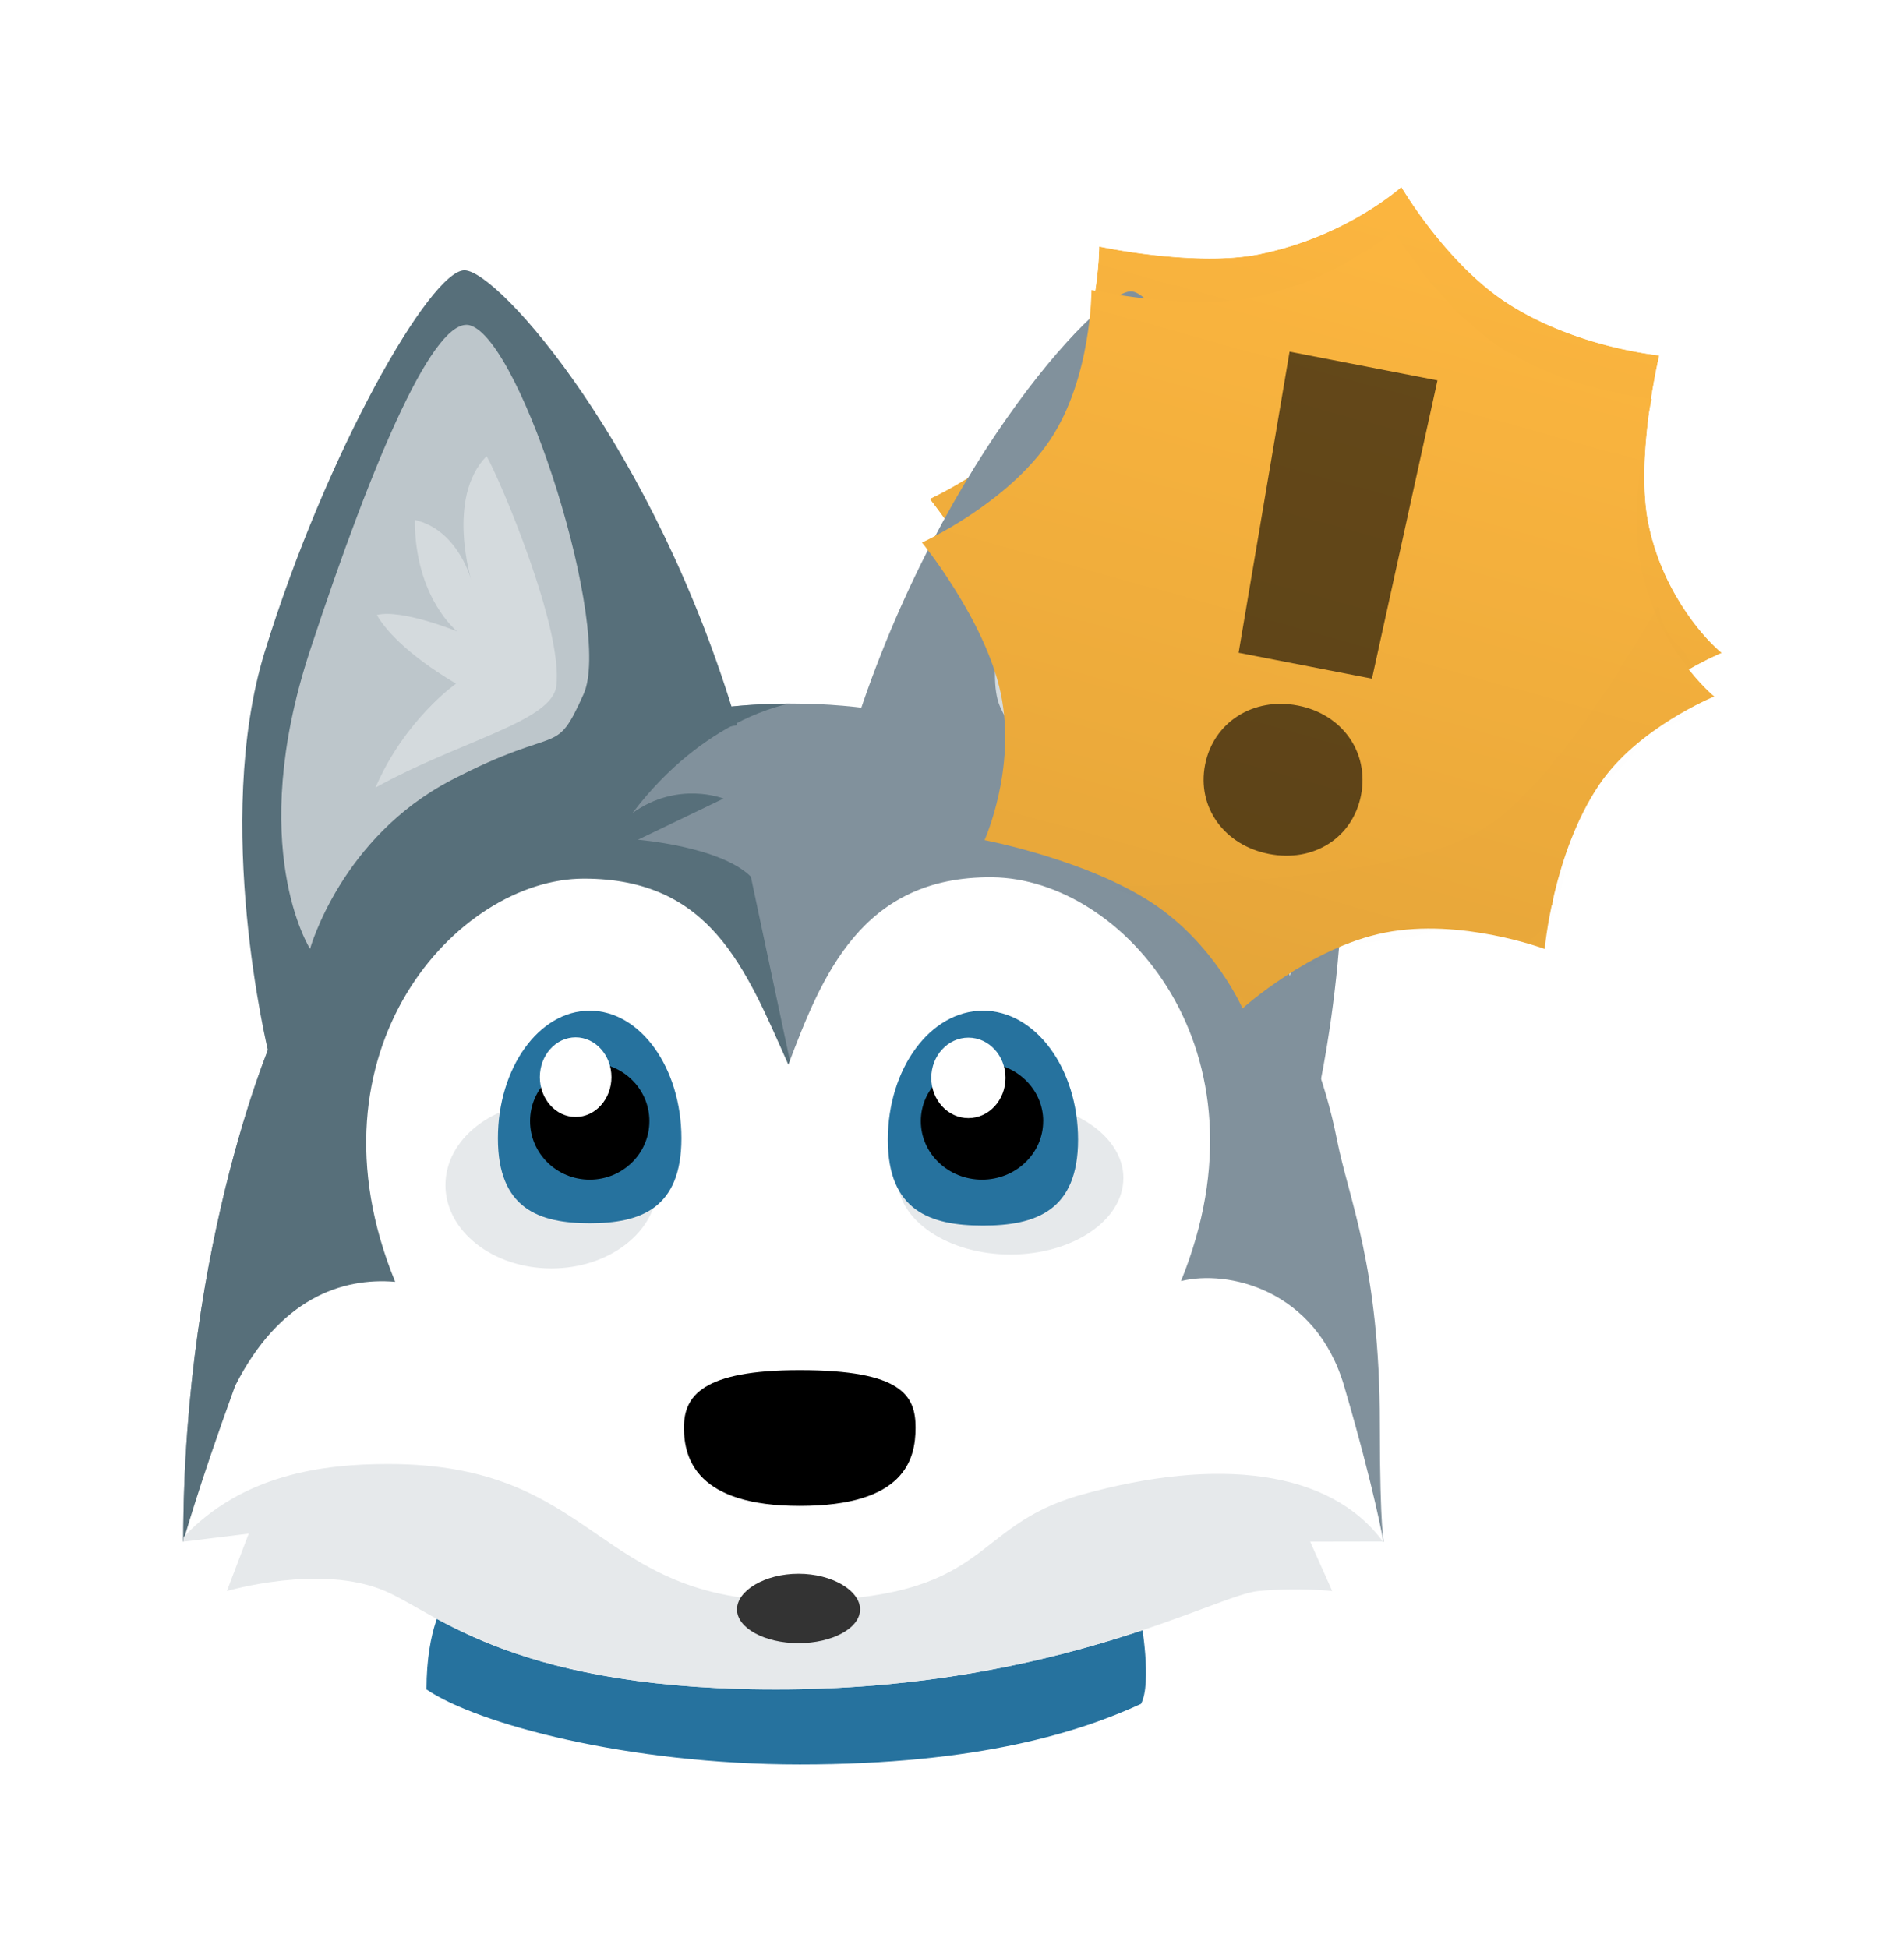 <svg xmlns="http://www.w3.org/2000/svg" xmlns:xlink="http://www.w3.org/1999/xlink" width="43" height="44" viewBox="0 0 43 44">
    <defs>
        <filter id="a" width="124.3%" height="123.1%" x="-12.2%" y="-11.5%" filterUnits="objectBoundingBox">
            <feOffset in="SourceAlpha" result="shadowOffsetOuter1"/>
            <feGaussianBlur in="shadowOffsetOuter1" result="shadowBlurOuter1" stdDeviation=".5"/>
            <feColorMatrix in="shadowBlurOuter1" result="shadowMatrixOuter1" values="0 0 0 0 0 0 0 0 0 0 0 0 0 0 0 0 0 0 0.4 0"/>
            <feMerge>
                <feMergeNode in="shadowMatrixOuter1"/>
                <feMergeNode in="SourceGraphic"/>
            </feMerge>
        </filter>
        <path id="b" d="M14.062 37.538c4.074 0 6.359-.748 7.706-1.367.255-.474 0-1.892 0-1.892L6.05 33.856s-.418.583-.418 1.987c1.142.781 4.56 1.695 8.43 1.695"/>
        <path id="c" d="M27.244 32.511c.021.016-.082-.186-.082-2.661 0-3.557-.703-5.077-.965-6.408-1.102-5.579-6.04-9.865-12.327-9.865-5.303 0-9.83 3.055-11.623 7.357C2.235 20.918.138 25.62.138 32.507c1.907-1.62 4.776-1.354 13.989-1.354 9.213 0 13.117 1.358 13.117 1.358z"/>
        <path id="d" d="M12.957 17.486c-.69-.683-2.55-.833-2.55-.833l1.933-.93s-1.027-.412-2.055.327c1.623-2.146 3.516-2.47 3.567-2.473-5.296.008-9.814 3.06-11.605 7.356C2.235 20.917.138 25.62.138 32.507c.831-.706 1.846-1.054 3.49-1.222l10.224-9.58"/>
        <path id="e" d="M1.124 33.622s2.12-.626 3.574 0c1.18.507 2.975 2.277 9.106 2.22 6.132-.057 9.69-2.137 10.614-2.22.924-.085 1.669 0 1.669 0l-.498-1.115 1.655.004s-.209-1.209-.888-3.52c-.645-2.194-2.638-2.633-3.685-2.369 2.117-5.202-1.3-9.09-4.26-9.121-2.96-.03-3.857 2.249-4.607 4.233-.974-2.195-1.757-4.203-4.618-4.203-2.861 0-6.398 3.89-4.261 9.106-1.2-.101-2.615.377-3.616 2.354-.842 2.316-1.17 3.516-1.17 3.516l1.478-.182-.493 1.297z"/>
        <path id="f" d="M27.23 32.503c-1.183-1.61-3.708-1.922-6.804-1.057-2.587.722-1.977 2.383-6.506 2.398-4.53.014-4.394-3.092-9.16-3.092-1.483 0-3.283.243-4.611 1.646l-.01.11 1.478-.183-.493 1.297s2.12-.626 3.574 0c1.18.507 2.975 2.277 9.106 2.22 6.132-.057 9.69-2.137 10.614-2.22.925-.085 1.669 0 1.669 0l-.498-1.115 1.64-.004z"/>
        <path id="g" d="M14.034 34.798c.768 0 1.39-.34 1.39-.762 0-.42-.622-.805-1.39-.805-.767 0-1.39.384-1.39.805 0 .421.623.762 1.39.762z"/>
        <path id="h" d="M16.677 29.93c0 .716-.24 1.768-2.615 1.768-2.315 0-2.616-1.052-2.616-1.768 0-.717.42-1.298 2.616-1.298 2.315 0 2.615.58 2.615 1.298"/>
        <path id="i" d="M7.5 16.334c2.282-1.98 5.227-2.84 5.227-2.84-2.49-6.039-6.435-9.646-7.198-9.574-.764.073-2.675 4.415-3.586 9.037-.78 3.96 1.029 8.999 1.029 8.999s1.933-3.37 4.529-5.622z"/>
        <path id="j" d="M19.571 16.09c-1.16-1.023-4.517-1.973-4.517-1.973 2.491-6.038 6.699-9.767 7.462-9.695.763.073 2.411 4.536 3.321 9.159.78 3.96-.972 9.189-.972 9.189s-1.548-3.376-5.294-6.68z"/>
        <linearGradient id="l" x1="57.772%" x2="50%" y1="4.145%" y2="100%">
            <stop offset="0%" stop-color="#FBB53F"/>
            <stop offset="100%" stop-color="#E6A639"/>
        </linearGradient>
        <path id="k" d="M23.061 3.857c1.861-.757 2.88-2.112 2.88-2.112s1.314 1.495 2.831 2.112c1.705.693 3.613.51 3.613.51s-.098 2.396.495 3.802c.741 1.758 2.174 2.525 2.174 2.525s-1.566 1.02-2.174 2.462c-.727 1.722-.495 3.866-.495 3.866s-1.992-.333-3.613.326c-1.601.652-2.831 2.295-2.831 2.295s-.898-1.316-2.475-1.957c-1.645-.67-3.97-.664-3.97-.664s.406-1.716-.274-3.326c-.655-1.553-2.394-3.002-2.394-3.002s1.718-1.218 2.394-2.82c.659-1.562.275-3.508.275-3.508s2.203.045 3.564-.509z"/>
        <filter id="m" width="110.6%" height="119.8%" x="-2.6%" y="-2.7%" filterUnits="objectBoundingBox">
            <feOffset dy="1" in="SourceAlpha" result="shadowOffsetOuter1"/>
            <feColorMatrix in="shadowOffsetOuter1" result="shadowMatrixOuter1" values="0 0 0 0 0 0 0 0 0 0 0 0 0 0 0 0 0 0 0.3 0"/>
            <feMerge>
                <feMergeNode in="shadowMatrixOuter1"/>
                <feMergeNode in="SourceGraphic"/>
            </feMerge>
        </filter>
        <path id="n" d="M6.552 2.247C8.413 1.49 9.432.136 9.432.136s1.314 1.494 2.832 2.111c1.704.694 3.612.51 3.612.51s-.098 2.397.495 3.802c.742 1.759 2.175 2.526 2.175 2.526s-1.567 1.02-2.175 2.461c-.726 1.722-.495 3.867-.495 3.867s-1.992-.334-3.612.326c-1.602.65-2.832 2.295-2.832 2.295s-.898-1.317-2.475-1.958c-1.645-.67-3.969-.663-3.969-.663s.405-1.716-.274-3.326C2.058 10.533.319 9.085.319 9.085s1.719-1.219 2.395-2.821c.658-1.562.274-3.507.274-3.507s2.203.044 3.564-.51z"/>
    </defs>
    <g fill="none" fill-rule="evenodd" filter="url(#a)" transform="translate(4 2)">
        <g stroke-linecap="round" stroke-linejoin="round">
            <g transform="translate(0 .314)">
                <use fill="#FFF" xlink:href="#b"/>
                <path stroke="#FFF" stroke-width="2.534" d="M14.062 38.806c-3.736 0-7.583-.848-9.145-1.917l-.552-.378v-.668c0-.746.099-1.382.27-1.912.12-.366.258-.636.384-.813l.392-.547 17.422.468.182 1.016c.018.1.043.257.067.453.031.252.054.504.062.747.022.612-.029 1.086-.26 1.516l-.201.374-.386.177c-2.049.942-4.605 1.484-8.235 1.484z"/>
            </g>
            <g transform="translate(0 .314)">
                <use fill="#FFF" xlink:href="#c"/>
                <path stroke="#FFF" stroke-width="2.534" d="M1.099 20.394c2.046-4.846 7.09-8.084 12.771-8.084 6.746 0 12.323 4.571 13.57 10.887.058.293.406 1.608.42 1.668.376 1.52.57 2.999.57 4.985 0 .96.015 1.637.04 2.086a6.145 6.145 0 0 0 .037.433c.012.05.012.05-.022.41-.11.476-.11.476-1.06.987-.291-.032-.471-.053-.592-.073l-.005.015a8.857 8.857 0 0 0-.645-.18 26.854 26.854 0 0 0-2.242-.444c-2.593-.414-5.85-.663-9.814-.663-.966 0-1.803-.003-3.143-.009-7.628-.032-8.888.095-10.025 1.061l-2.088 1.774v-2.74c0-3.128.409-6.055 1.09-8.692.241-.933.501-1.768.76-2.48a16.025 16.025 0 0 1 .346-.874l.032-.067z"/>
            </g>
            <g transform="translate(0 .314)">
                <use fill="#FFF" xlink:href="#d"/>
                <path stroke="#FFF" stroke-width="2.534" d="M13.737 14.92a4.156 4.156 0 0 0-.501.218c-.311.16-.619.359-.917.603-.357.291-.7.647-1.023 1.073l-1.01-.764-.74-1.03a3.479 3.479 0 0 1 3.266-.472l2.668 1.072-4.524 2.175-.447-2.406a8.711 8.711 0 0 1 1.81.352c.557.175 1.027.402 1.4.725.045.039.088.078.13.12l.269.266 1.122 5.289L4.182 32.503l-.426.043c-1.422.145-2.194.414-2.797.927l-2.088 1.775v-2.74c0-3.129.409-6.056 1.09-8.693.241-.934.501-1.768.76-2.48a16.027 16.027 0 0 1 .346-.874l.032-.067c2.043-4.84 7.077-8.076 12.75-8.084l.084 2.532c.082-.006.017.009-.06.033a3.254 3.254 0 0 0-.136.044z"/>
            </g>
            <g transform="translate(0 .314)">
                <use fill="#FFF" xlink:href="#e"/>
                <path stroke="#FFF" stroke-width="2.534" d="M-.315 33.84l-1.268.156.499-1.823c.045-.167.138-.48.284-.94.24-.753.544-1.646.918-2.675l.06-.14c.77-1.52 1.847-2.467 3.082-2.856-1.095-4.861 1.949-9.298 5.926-9.298 2.207 0 3.475.771 4.572 2.54 1.06-1.79 2.376-2.594 4.666-2.57 3.992.04 6.958 4.367 5.941 9.177 1.411.369 2.694 1.48 3.207 3.223.304 1.034.54 1.935.717 2.697.108.467.174.79.204.965l.257 1.486-1.205-.003.603 1.352-2.204-.25a8.143 8.143 0 0 0-1.412.002c-.043.004-2.076.759-3.063 1.06a26.6 26.6 0 0 1-7.653 1.166c-3.316.03-5.698-.43-7.624-1.286-.648-.287-1.925-1.007-1.994-1.037a2.355 2.355 0 0 0-.725-.161 5.784 5.784 0 0 0-1.51.103c-.232.044-.401.086-.48.11l-2.451.722.653-1.72z"/>
            </g>
            <g transform="translate(0 .314)">
                <use fill="#FFF" xlink:href="#f"/>
                <path stroke="#FFF" stroke-width="2.534" d="M27.54 33.77l.608 1.36-2.204-.25a8.143 8.143 0 0 0-1.412.002c-.043.005-2.076.76-3.063 1.06a26.6 26.6 0 0 1-7.653 1.167c-3.316.03-5.698-.43-7.624-1.286-.648-.287-1.925-1.007-1.994-1.037a2.355 2.355 0 0 0-.725-.161 5.784 5.784 0 0 0-1.51.103c-.232.044-.401.086-.48.11l-2.451.722.653-1.72-.957.118.149-1.57.011-.118.044-.43.297-.313c1.425-1.505 3.243-2.041 5.53-2.042 2.285 0 3.52.492 5.38 1.769l.09.062c1.422.976 2.14 1.266 3.686 1.261 2.048-.007 2.677-.236 3.696-1.03l.083-.066c.83-.647 1.414-.983 2.39-1.256 3.617-1.01 6.627-.567 8.167 1.527l1.479 2.012-2.19.005z"/>
            </g>
            <g transform="translate(0 .314)">
                <use fill="#FFF" xlink:href="#g"/>
                <path stroke="#FFF" stroke-width="2.534" d="M14.034 36.066c-1.374 0-2.657-.704-2.657-2.03 0-1.307 1.296-2.072 2.657-2.072 1.362 0 2.658.765 2.658 2.072 0 1.326-1.283 2.03-2.658 2.03z"/>
            </g>
            <g transform="translate(0 .314)">
                <use fill="#FFF" xlink:href="#h"/>
                <path stroke="#FFF" stroke-width="2.534" d="M17.944 29.93c0 1.827-1.223 3.035-3.882 3.035-2.612 0-3.883-1.229-3.883-3.035 0-1.738 1.336-2.565 3.883-2.565 2.628 0 3.882.808 3.882 2.565z"/>
            </g>
            <g transform="rotate(6 4.246 13.094)">
                <use fill="#FFF" xlink:href="#i"/>
                <path stroke="#FFF" stroke-width="2.534" d="M8.331 17.291a16.701 16.701 0 0 0-1.668 1.693 25.84 25.84 0 0 0-1.889 2.49 25.038 25.038 0 0 0-.703 1.112l-1.365 2.38-.927-2.582a15.734 15.734 0 0 1-.21-.642 26.56 26.56 0 0 1-.442-1.623C.722 18.425.48 16.726.481 15.116c0-.848.07-1.652.219-2.404.992-5.037 2.986-9.89 4.71-10.053 1.959-.186 6.223 4.858 8.488 10.351l.538 1.304-1.353.396c-.204.06-.591.192-1.098.402-.85.352-1.7.786-2.487 1.302-.42.276-.811.569-1.167.877z"/>
            </g>
            <g transform="rotate(-6 23.537 13.752)">
                <use fill="#FFF" xlink:href="#j"/>
                <path stroke="#FFF" stroke-width="2.534" d="M18.733 17.04c-.279-.245-.893-.57-1.705-.902a23.475 23.475 0 0 0-1.599-.58 21.393 21.393 0 0 0-.72-.222l-1.369-.387.543-1.315c2.252-5.46 6.773-10.66 8.753-10.473 1.705.162 3.373 4.735 4.444 10.175.163.826.234 1.72.224 2.674-.017 1.56-.246 3.21-.617 4.859a28.837 28.837 0 0 1-.421 1.651c-.088.305-.158.527-.2.653l-1.018 3.037-1.335-2.912a8.312 8.312 0 0 0-.246-.473c-.226-.41-.506-.87-.842-1.369a23.18 23.18 0 0 0-3.892-4.415z"/>
            </g>
            <g transform="rotate(11 24.313 10.851)">
                <use fill="url(#l)" xlink:href="#k"/>
                <path stroke="#FFF" stroke-width="2.534" d="M22.584 2.683a6.303 6.303 0 0 0 2.088-1.414c.14-.143.226-.245.256-.285l.936-1.245L26.893.91a9.304 9.304 0 0 0 1.112 1.022c.43.333.855.594 1.245.752.126.051.257.098.393.14.838.26 1.753.33 2.514.29l.106-.008 1.448-.14-.06 1.453-.002.082c-.014.622.015 1.376.12 2.076.07.452.164.83.278 1.1.17.402.397.762.668 1.081.375.441.74.715.937.82l1.889 1.011-1.796 1.168a6.333 6.333 0 0 0-.973.84c-.33.352-.58.71-.725 1.052a4.622 4.622 0 0 0-.223.685c-.194.783-.237 1.642-.192 2.387.006.087.01.144.013.166l.18 1.662-1.649-.276a4.428 4.428 0 0 0-.255-.03c-.677-.067-1.42-.051-2.086.1a3.754 3.754 0 0 0-.585.18c-.407.165-.835.444-1.26.807a7.939 7.939 0 0 0-1.034 1.073l-1.062 1.42-1-1.464c-.13-.192-.427-.531-.857-.874a4.277 4.277 0 0 0-1.049-.625 6.2 6.2 0 0 0-.982-.294 12.142 12.142 0 0 0-1.715-.24 11.495 11.495 0 0 0-.792-.036l-1.604.004.369-1.562c.006-.026.02-.104.037-.226.095-.684.064-1.44-.169-2.115a3.257 3.257 0 0 0-.077-.201c-.171-.406-.477-.868-.877-1.344a10.729 10.729 0 0 0-1.161-1.177l-1.267-1.054 1.345-.954a7.985 7.985 0 0 0 1.12-1.027c.38-.421.67-.848.84-1.252.072-.172.131-.363.176-.57.132-.606.137-1.288.063-1.919a4.24 4.24 0 0 0-.04-.28l-.305-1.544 1.573.032h.018c.57.006 1.331-.034 2.05-.156.4-.069.739-.157.994-.26z"/>
            </g>
        </g>
        <path fill="#26729E" d="M14.062 37.852c4.074 0 6.359-.748 7.706-1.368.255-.473 0-1.892 0-1.892L6.05 34.169s-.418.584-.418 1.988c1.142.781 4.56 1.695 8.43 1.695"/>
        <path fill="#81919C" d="M27.244 32.825c.021.015-.082-.186-.082-2.662 0-3.556-.703-5.076-.965-6.407-1.102-5.58-6.04-9.866-12.327-9.866-5.303 0-9.83 3.055-11.623 7.357-.012-.016-2.109 4.687-2.109 11.574 1.907-1.62 4.776-1.354 13.989-1.354 9.213 0 13.117 1.358 13.117 1.358z"/>
        <path fill="#576F7A" d="M12.957 17.8c-.69-.684-2.55-.834-2.55-.834l1.933-.929s-1.027-.412-2.055.326c1.623-2.146 3.516-2.47 3.567-2.472-5.296.007-9.814 3.06-11.605 7.356C2.235 21.23.138 25.934.138 32.82c.831-.707 1.846-1.054 3.49-1.222l10.224-9.581"/>
        <path fill="#FFF" d="M1.124 33.935s2.12-.625 3.574 0c1.18.507 2.975 2.277 9.106 2.22 6.132-.057 9.69-2.137 10.614-2.22.924-.084 1.669 0 1.669 0l-.498-1.115 1.655.005s-.209-1.21-.888-3.52c-.645-2.194-2.638-2.633-3.685-2.37 2.117-5.201-1.3-9.09-4.26-9.12-2.96-.031-3.857 2.248-4.607 4.232-.974-2.194-1.757-4.202-4.618-4.202-2.861 0-6.398 3.889-4.261 9.106-1.2-.102-2.615.376-3.616 2.353-.842 2.316-1.17 3.517-1.17 3.517l1.478-.182-.493 1.296z"/>
        <path fill="#E6E9EB" d="M27.23 32.817c-1.183-1.61-3.708-1.922-6.804-1.058-2.587.722-1.977 2.384-6.506 2.399-4.53.014-4.394-3.093-9.16-3.092-1.483 0-3.283.242-4.611 1.646l-.01.109 1.478-.182-.493 1.296s2.12-.625 3.574 0c1.18.507 2.975 2.277 9.106 2.22 6.132-.057 9.69-2.137 10.614-2.22.925-.084 1.669 0 1.669 0l-.498-1.115 1.64-.003z"/>
        <path fill="#333" d="M14.034 35.112c.768 0 1.39-.341 1.39-.762s-.622-.805-1.39-.805c-.767 0-1.39.384-1.39.805 0 .42.623.762 1.39.762z"/>
        <path fill="#000" d="M16.677 30.243c0 .716-.24 1.769-2.615 1.769-2.315 0-2.616-1.053-2.616-1.769 0-.717.42-1.297 2.616-1.297 2.315 0 2.615.58 2.615 1.297"/>
        <path fill="#E6E9EB" d="M10.845 24.766c0 1.04-1.071 1.882-2.392 1.882-1.322 0-2.393-.843-2.393-1.882 0-1.038 1.071-1.88 2.393-1.88 1.32 0 2.392.842 2.392 1.88"/>
        <path fill="#26729E" d="M11.389 23.71c0-1.592-.928-2.883-2.071-2.883-1.145 0-2.073 1.291-2.073 2.883 0 1.591.928 1.918 2.073 1.918 1.143 0 2.071-.327 2.071-1.918"/>
        <path fill="#000" d="M10.666 23.322c0-.73-.603-1.32-1.347-1.32s-1.348.59-1.348 1.32c0 .73.604 1.322 1.348 1.322.744 0 1.347-.592 1.347-1.322"/>
        <path fill="#FFF" d="M9.809 22.328c0 .497-.363.9-.809.9-.447 0-.808-.403-.808-.9 0-.496.361-.899.808-.899.446 0 .809.403.809.9"/>
        <g>
            <path fill="#E6E9EB" d="M21.37 24.61c0 .952-1.142 1.724-2.55 1.724-1.41 0-2.553-.772-2.553-1.725 0-.952 1.143-1.724 2.552-1.724s2.552.772 2.552 1.724"/>
            <path fill="#26729E" d="M20.347 23.741c0-1.61-.962-2.914-2.148-2.914-1.186 0-2.148 1.305-2.148 2.914 0 1.61.962 1.94 2.148 1.94 1.186 0 2.148-.33 2.148-1.94"/>
            <path fill="#000" d="M19.56 23.322c0-.73-.619-1.32-1.382-1.32-.763 0-1.382.59-1.382 1.32 0 .73.619 1.322 1.382 1.322.763 0 1.381-.592 1.381-1.322"/>
            <path fill="#FFF" d="M18.708 22.345c0 .502-.375.909-.838.909-.463 0-.838-.407-.838-.91 0-.501.375-.908.838-.908.463 0 .838.407.838.909"/>
        </g>
        <g>
            <path fill="#576F7A" d="M7.154 16.657c2.476-1.73 5.494-2.279 5.494-2.279-1.846-6.265-5.39-10.265-6.157-10.273-.767-.007-3.122 4.11-4.511 8.612-1.19 3.858.082 9.058.082 9.058s2.275-3.15 5.092-5.118z"/>
            <path fill="#BDC6CB" d="M6.62 5.35c-.788-.235-2.153 2.89-3.618 7.34-1.464 4.449 0 6.741 0 6.741s.697-2.515 3.194-3.813c2.498-1.299 2.323-.475 2.983-1.938.66-1.464-1.388-7.977-2.56-8.33z"/>
            <path fill="#D4DADD" d="M4.48 15.788c.668-1.546 1.821-2.348 1.821-2.348s-1.324-.74-1.79-1.55c.562-.142 1.814.372 1.814.372s-.959-.765-.956-2.518c1.004.231 1.287 1.404 1.287 1.404s-.596-1.898.333-2.845c.286.488 1.74 3.9 1.574 5.195-.102.8-2.185 1.237-4.083 2.29z"/>
        </g>
        <g>
            <path fill="#81919C" d="M19.828 16.493c-1.26-.897-4.699-1.49-4.699-1.49 1.846-6.266 5.64-10.414 6.408-10.422.766-.008 2.872 4.259 4.26 8.76 1.19 3.858-.007 9.241-.007 9.241s-1.892-3.196-5.962-6.09z"/>
            <path fill="#D4DADD" d="M21.402 5.878c.788-.236 2.18 3.123 3.567 7.314 1.385 4.19.159 6.848.159 6.848s-.705-2.339-2.945-3.817c-2.24-1.477-2.935-.795-3.596-2.259-.66-1.464 1.644-7.734 2.815-8.086z"/>
            <path fill="#F0F2F3" d="M22.788 15.642c-.667-1.546-1.311-1.892-1.311-1.892s1.324-.739 1.79-1.55c-.563-.141-1.814.373-1.814.373s.959-.765.955-2.518c-1.003.231-1.286 1.403-1.286 1.403s.596-1.898-.334-2.844c-.286.487-1.739 3.9-1.573 5.195.102.8 1.676.78 3.573 1.833z"/>
        </g>
        <g filter="url(#m)" transform="rotate(11 8.56 94.278)">
            <g transform="translate(.319 .136)">
                <mask id="o" fill="#fff">
                    <use xlink:href="#n"/>
                </mask>
                <use fill="url(#l)" xlink:href="#n"/>
                <path fill="#000" d="M2.714 16.497s8.892-1.353 11.219-3.423c2.327-2.07 4.159-9.837 4.159-9.837l2.525 13.26-11.036 2.694-6.867-2.694z" mask="url(#o)" opacity=".07"/>
            </g>
            <g fill="#000" opacity=".6">
                <path d="M7.871 12.93c0 .979.775 1.7 1.803 1.7s1.786-.721 1.786-1.7c0-.978-.758-1.715-1.786-1.715s-1.803.737-1.803 1.715c0 0 0-.978 0 0zM11.367 3.405H7.964l.168 6.895H11.2z"/>
            </g>
        </g>
    </g>
</svg>

